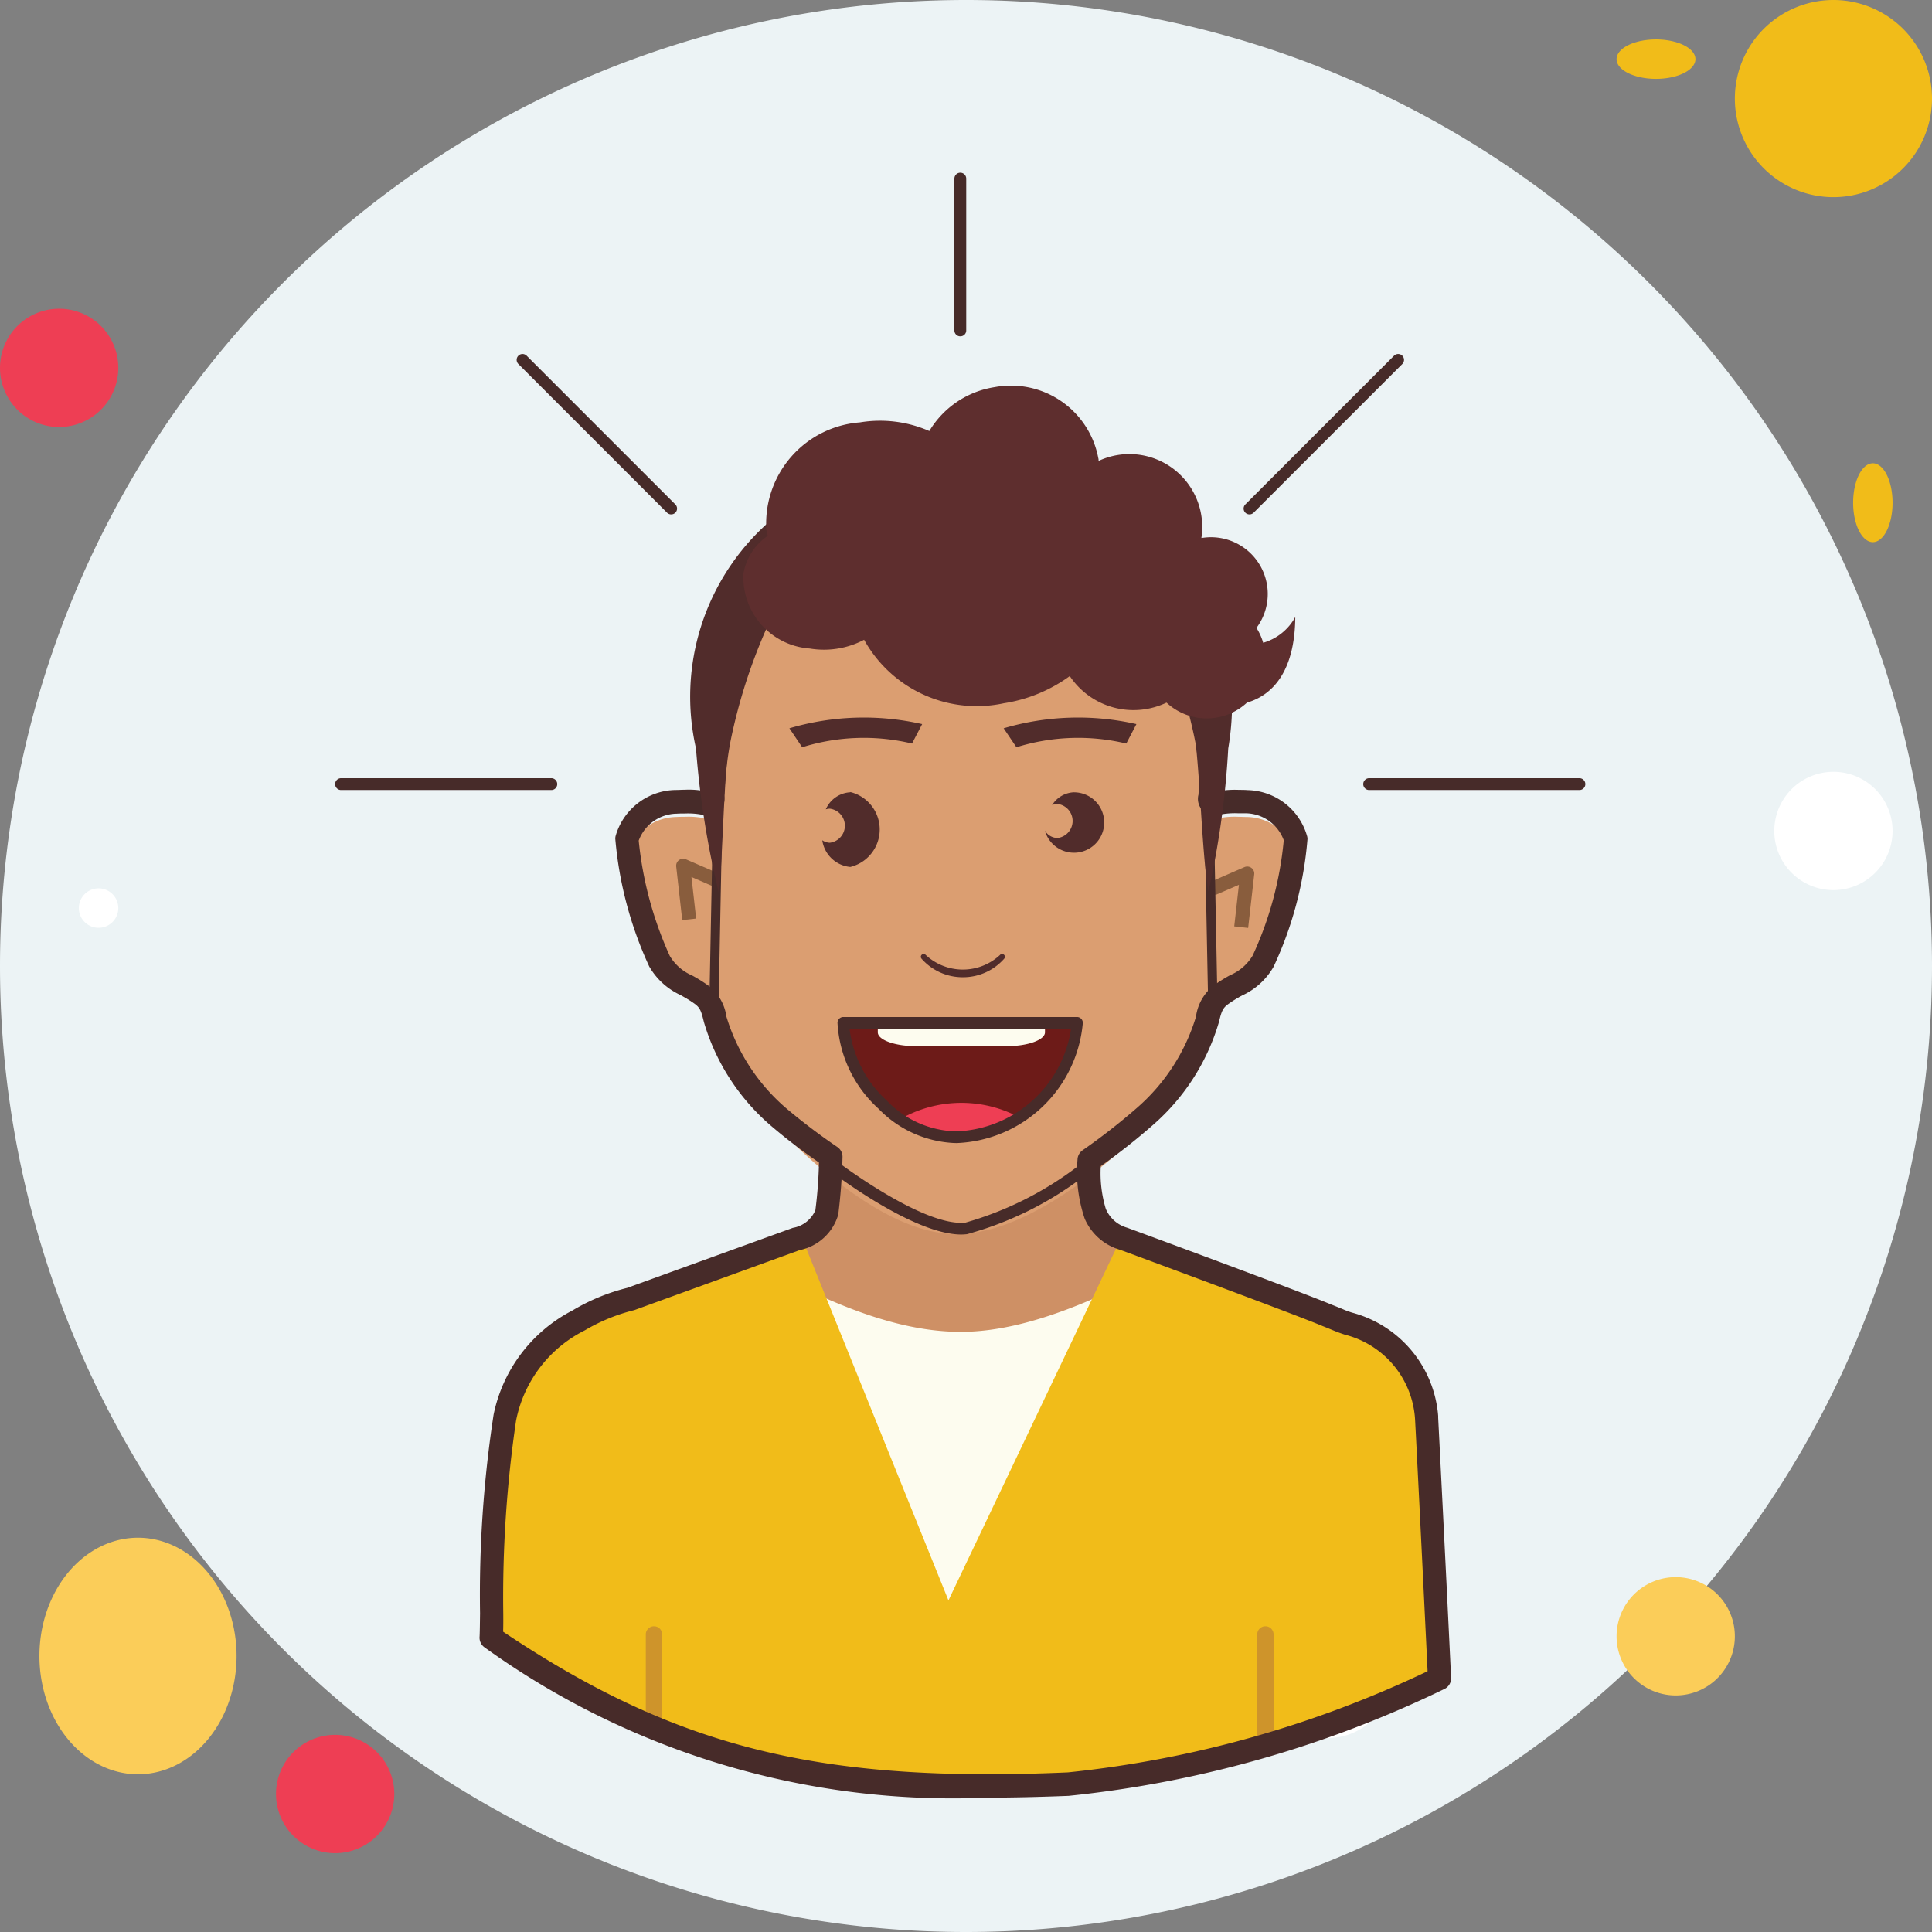 <svg id="vector" xmlns="http://www.w3.org/2000/svg" width="49" height="49" viewBox="0 0 49 49"><rect x="0" y="0" width="49" height="49" fill="#808080" stroke="none"/><path fill="#f1bc19" d="M41,1.5a1,0.5 0,1 0,2 0a1,0.5 0,1 0,-2 0z" id="path_0"/><path fill="#ecf3f5" d="M24.5,24.5m-24.5,0a24.5,24.5 0,1 1,49 0a24.5,24.5 0,1 1,-49 0" id="path_1"/><path fill="#f1bc19" d="M46.5,2.5m-2.5,0a2.5,2.5 0,1 1,5 0a2.5,2.5 0,1 1,-5 0" id="path_2"/><path fill="#ee3e54" d="M1.5,9.33m-1.5,0a1.5,1.5 0,1 1,3 0a1.5,1.5 0,1 1,-3 0" id="path_3"/><path fill="#fbcd59" d="M42.5,41.5m-1.5,0a1.5,1.5 0,1 1,3 0a1.5,1.5 0,1 1,-3 0" id="path_4"/><path fill="#fbcd59" d="M1,42a2.5,3 0,1 0,5 0a2.5,3 0,1 0,-5 0z" id="path_5"/><path fill="#ee3e54" d="M8.5,45.5m-1.5,0a1.5,1.5 0,1 1,3 0a1.5,1.5 0,1 1,-3 0" id="path_6"/><path fill="#fff" d="M33.681,42.472m-1.608,0a1.608,1.608 0,1 1,3.216 0a1.608,1.608 0,1 1,-3.216 0" id="path_7"/><path fill="#fff" d="M2.5,23.031m-0.5,0a0.5,0.5 0,1 1,1 0a0.5,0.5 0,1 1,-1 0" id="path_8"/><path fill="#f1bc19" d="M47,12.75a0.5,1 0,1 0,1 0a0.5,1 0,1 0,-1 0z" id="path_9"/><path fill="#fff" d="M46.5,21.075m-1.5,0a1.5,1.5 0,1 1,3 0a1.5,1.5 0,1 1,-3 0" id="path_10"/><path fill="#ce9065" d="M36.184,35.852a2.655,2.655 0,0 0,-1.98 -2.386c-0.053,-0.016 -0.124,-0.042 -0.2,-0.073s-0.21,-0.088 -0.347,-0.141c-0.74,-0.313 -5.14,-1.936 -5.14,-1.936a1.116,1.116 0,0 1,-0.735 -0.641,5.163 5.163,0 0,1 -0.138,-1.727 28.037,28.037 0,0 1,-2.987 0.844c-1.129,0.11 -3.551,-1.35 -3.551,-1.35s-0.057,1.8 -0.133,2.2a1,1 0,0 1,-0.761 0.671l-4.222,1.531a4.8,4.8 0,0 0,-1.309 0.54,4.489 4.489,0 0,0 -1.874,2.465s-0.278,1.965 -0.267,2.036c-0.026,0.275 -0.053,0.578 -0.081,0.9 4.6,3.115 8.3,3.988 14.637,3.711a28.157,28.157 0,0 0,9.417 -2.683c-0.119,-2.504 -0.329,-3.961 -0.329,-3.961z" id="path_11"/><path fill="#fdfcef" d="M34.204,33.488c-0.053,-0.016 -0.124,-0.042 -0.2,-0.073s-0.21,-0.088 -0.347,-0.141c-0.458,-0.194 -2.314,-0.888 -3.665,-1.39l-0.063,-0.017c-1.491,0.764 -3.613,1.912 -5.561,1.912s-3.9,-1.037 -5.561,-1.912l-0.186,0.049 -2.626,0.952a4.8,4.8 0,0 0,-1.309 0.54,4.489 4.489,0 0,0 -1.874,2.465s-0.278,1.965 -0.267,2.036c-0.026,0.275 -0.053,3.226 -0.081,3.544 4.6,3.115 8.3,3.988 14.637,3.711a28.157,28.157 0,0 0,9.412 -2.676c-0.119,-2.5 -0.328,-6.608 -0.328,-6.608a2.655,2.655 0,0 0,-1.981 -2.392z" id="path_12"/><path fill="#f1bc19" d="M35.805,34.93a1.868,1.868 0,0 0,-1.311 -1.252l-0.859,-0.319 -1.4,-0.538 0.012,-0.02 -1.633,-0.6 -0.411,-0.158v0.005l-1.767,-0.654 -4.381,9.195 -3.786,-9.371 -2.224,0.9 -1.561,0.6 -0.859,0.319a6.113,6.113 0,0 0,-2.525 1.902c-0.785,1.86 -0.64,6.155 -0.736,6.631a30.881,30.881 0,0 0,6.013 3.108,16.994 16.994,0 0,0 4.167,0.641c0.024,0.043 0.049,0.088 0.071,0.124h2.245a20.187,20.187 0,0 0,6.622 -0.79c3.73,-1.052 5.136,-1.938 5.127,-1.98 -0.097,-0.475 -0.191,-5.645 -0.804,-7.743z" id="path_13"/><path fill="#ce942b" d="M16.586,43.98a0.208,0.208 0,0 1,-0.207 -0.207v-2.32a0.207,0.207 0,1 1,0.415 0v2.32a0.207,0.207 0,0 1,-0.208 0.207z" id="path_14"/><path fill="#ce942b" d="M32.093,44.388a0.208,0.208 0,0 1,-0.207 -0.207L31.886,41.453a0.207,0.207 0,1 1,0.415 0v2.727a0.207,0.207 0,0 1,-0.208 0.208z" id="path_15"/><path fill="#db9e71" d="M31.619,20.721c-0.069,0 -0.14,-0.005 -0.213,-0.005 -0.572,-0.028 -0.735,0.2 -0.709,-0.153 0.046,-0.628 -0.041,-3.177 -0.041,-3.306 0,-2.641 -2.757,-4.795 -6.2,-4.914v-0.008h-0.138v0.008c-3.445,0.12 -6.2,2.273 -6.2,4.914 0,0.129 -0.088,2.677 -0.041,3.306 0.026,0.354 -0.137,0.126 -0.709,0.153 -0.073,0 -0.144,0 -0.213,0.005a1.319,1.319 0,0 0,-1.243 0.935,19.783 19.783,0 0,0 0.824,3.064c0.258,0.476 0.661,0.542 1.076,0.85a0.918,0.918 0,0 1,0.337 0.617A5.3,5.3 0,0 0,19.727 28.61c0.349,0.338 2.666,2.808 4.657,2.683 2,-0.075 4.308,-2.345 4.657,-2.683a5.3,5.3 0,0 0,1.585 -2.427,0.914 0.914,0 0,1 0.337,-0.617c0.414,-0.308 0.817,-0.373 1.076,-0.85a19.713,19.713 0,0 0,0.824 -3.064,1.319 1.319,0 0,0 -1.244,-0.931z" id="path_16"/><path fill="#512c2b" d="M24.42,24.785a1.391,1.391 0,0 0,1.05 -0.472,0.071 0.071,0 0,0 -0.008,-0.1 0.071,0.071 0,0 0,-0.1 0.007,1.382 1.382,0 0,1 -1.883,0 0.072,0.072 0,0 0,-0.054 -0.024,0.071 0.071,0 0,0 -0.054,0.117 1.391,1.391 0,0 0,1.049 0.472z" id="path_17"/><path fill="#512c2b" d="M23.131,18.858l0.257,-0.493a6.679,6.679 0,0 0,-3.367 0.106l0.324,0.481a5.251,5.251 0,0 1,2.786 -0.094z" id="path_18"/><path fill="#512c2b" d="M28.565,18.858l0.257,-0.493a6.679,6.679 0,0 0,-3.367 0.106l0.324,0.481a5.251,5.251 0,0 1,2.786 -0.094z" id="path_19"/><path fill="#512c2b" d="M21.566,20.094a0.719,0.719 0,0 0,-0.622 0.433,0.351 0.351,0 0,1 0.1,-0.017 0.435,0.435 0,0 1,0 0.864,0.355 0.355,0 0,1 -0.189,-0.063 0.791,0.791 0,0 0,0.711 0.677,0.978 0.978,0 0,0 0,-1.9z" id="path_20"/><path fill="#512c2b" d="M27.242,20.094a0.684,0.684 0,0 0,-0.558 0.325,0.353 0.353,0 0,1 0.136,-0.029 0.435,0.435 0,0 1,0 0.864,0.377 0.377,0 0,1 -0.319,-0.188 0.766,0.766 0,1 0,0.741 -0.971z" id="path_21"/><path fill="#512c2b" d="M18.557,18.658a13.909,13.909 0,0 1,1.354 -3.68,0.805 0.805,0 0,0 -0.895,-0.288A10,10 0,0 0,17.768 19.695a9.265,9.265 0,0 0,0.418 2.352c0.192,-1.113 0.127,-2.262 0.371,-3.389z" id="path_22"/><path fill="#512c2b" d="M30.283,18.658a13.909,13.909 0,0 0,-1.354 -3.68,0.805 0.805,0 0,1 0.895,-0.288 9.995,9.995 0,0 1,1.247 5.005,9.265 9.265,0 0,1 -0.418,2.352c-0.196,-1.113 -0.127,-2.262 -0.37,-3.389z" id="path_23"/><path fill="#472b29" d="M25.044,45.592A20.327,20.327 0,0 1,12.292 41.783a0.3,0.3 0,0 1,-0.129 -0.271c0.005,-0.064 0.008,-0.281 0.012,-0.6a30.144,30.144 0,0 1,0.344 -5.035,3.839 3.839,0 0,1 2,-2.64 5.1,5.1 0,0 1,1.39 -0.574l4.2,-1.522a0.755,0.755 0,0 0,0.571 -0.449,11.287 11.287,0 0,0 0.091,-1.208 14.344,14.344 0,0 1,-1.252 -0.962,5.515 5.515,0 0,1 -1.666,-2.6c-0.065,-0.265 -0.092,-0.357 -0.226,-0.457a3.174,3.174 0,0 0,-0.362 -0.226,1.764 1.764,0 0,1 -0.8,-0.729 9.661,9.661 0,0 1,-0.86 -3.239,0.318 0.318,0 0,1 0.007,-0.063 1.608,1.608 0,0 1,1.52 -1.172c0.076,0 0.153,-0.006 0.233,-0.006a2.154,2.154 0,0 1,0.406 0.018c-0.021,-0.715 0.021,-2.228 0.04,-2.912 0,-0.171 0.008,-0.284 0.008,-0.308 0,-2.809 2.817,-5.111 6.424,-5.263a0.4,0.4 0,0 1,0.078 -0.011l0.066,0.3 0.011,-0.294a0.36,0.36 0,0 1,0.069 0.006c3.638,0.127 6.488,2.44 6.488,5.265 0,0.025 0,0.138 0.008,0.31 0.02,0.7 0.063,2.258 0.04,2.91a2.386,2.386 0,0 1,0.421 -0.018c0.063,0 0.142,0 0.218,0.006a1.608,1.608 0,0 1,1.512 1.178,0.28 0.28,0 0,1 0.007,0.063 9.439,9.439 0,0 1,-0.86 3.239,1.761 1.761,0 0,1 -0.8,0.729 3.172,3.172 0,0 0,-0.362 0.226c-0.134,0.1 -0.162,0.193 -0.223,0.444a5.52,5.52 0,0 1,-1.669 2.609,15.809 15.809,0 0,1 -1.329,1.048 3.119,3.119 0,0 0,0.127 1.082,0.834 0.834,0 0,0 0.539,0.48c0.21,0.075 4.444,1.638 5.182,1.95 0.133,0.052 0.254,0.1 0.349,0.142 0.062,0.024 0.127,0.047 0.175,0.062a2.949,2.949 0,0 1,2.185 2.614,0.3 0.3,0 0,1 0,0.04s0.21,4.1 0.328,6.609a0.3,0.3 0,0 1,-0.162 0.279,28.478 28.478,0 0,1 -9.538,2.714c-0.715,0.028 -1.402,0.045 -2.059,0.045zM12.761,41.384c4.391,2.942 8.03,3.844 14.322,3.568a27.777,27.777 0,0 0,9.124 -2.566c-0.115,-2.409 -0.3,-6.088 -0.318,-6.394a2.361,2.361 0,0 0,-1.771 -2.139c-0.059,-0.018 -0.138,-0.046 -0.226,-0.08s-0.214,-0.089 -0.348,-0.141c-0.734,-0.31 -5.091,-1.918 -5.135,-1.934a1.4,1.4 0,0 1,-0.9 -0.793,3.712 3.712,0 0,1 -0.181,-1.493 0.3,0.3 0,0 1,0.124 -0.235,16.058 16.058,0 0,0 1.38,-1.076 4.972,4.972 0,0 0,1.5 -2.312,1.209 1.209,0 0,1 0.446,-0.791 3.662,3.662 0,0 1,0.426 -0.268,1.219 1.219,0 0,0 0.566,-0.494 8.9,8.9 0,0 0,0.789 -2.926,1.042 1.042,0 0,0 -0.965,-0.683h-0.193a1.977,1.977 0,0 0,-0.429 0.028,0.426 0.426,0 0,1 -0.576,-0.5c0.036,-0.5 -0.015,-2.312 -0.034,-3 0,-0.181 -0.008,-0.3 -0.008,-0.327 0,-2.5 -2.6,-4.557 -5.917,-4.673a0.227,0.227 0,0 1,-0.044 0h-0.022a0.292,0.292 0,0 1,-0.051 0.007c-3.318,0.116 -5.917,2.169 -5.917,4.673 0,0.025 0,0.145 -0.008,0.325 -0.019,0.683 -0.07,2.5 -0.034,3a0.426,0.426 0,0 1,-0.575 0.5,1.858 1.858,0 0,0 -0.414,-0.028c-0.081,0 -0.145,0 -0.208,0.005a1.042,1.042 0,0 0,-0.965 0.683,9.289 9.289,0 0,0 0.789,2.926 1.219,1.219 0,0 0,0.566 0.494,3.855 3.855,0 0,1 0.427,0.268 1.194,1.194 0,0 1,0.443 0.777,4.969 4.969,0 0,0 1.508,2.316 15.587,15.587 0,0 0,1.31 0.993,0.3 0.3,0 0,1 0.126,0.257 14.366,14.366 0,0 1,-0.108 1.455,1.288 1.288,0 0,1 -0.979,0.9l-4.194,1.522a4.621,4.621 0,0 0,-1.255 0.513,3.264 3.264,0 0,0 -1.744,2.291 30.772,30.772 0,0 0,-0.324 4.889c0.002,0.193 0,0.35 -0.003,0.463z" id="path_24"/><path fill="#895d3d" d="M31.656,23.535l-0.353,-0.04 0.119,-1.054 -0.6,0.26 -0.141,-0.327 0.881,-0.382a0.18,0.18 0,0 1,0.177 0.02,0.176 0.176,0 0,1 0.071,0.163z" id="path_25"/><path fill="#895d3d" d="M17.303,23.336l-0.153,-1.359a0.179,0.179 0,0 1,0.071 -0.163,0.176 0.176,0 0,1 0.176,-0.02l0.881,0.382 -0.141,0.327 -0.6,-0.26 0.119,1.054z" id="path_26"/><path fill="#472b29" d="M18.099,25.955a0.119,0.119 0,0 1,-0.116 -0.121l0.1,-5.124a0.118,0.118 0,0 1,0.119 -0.116,0.119 0.119,0 0,1 0.116,0.121l-0.1,5.124a0.118,0.118 0,0 1,-0.119 0.116z" id="path_27"/><path fill="#472b29" d="M30.768,25.955a0.119,0.119 0,0 1,-0.119 -0.116l-0.1,-5.124a0.119,0.119 0,0 1,0.116 -0.121,0.123 0.123,0 0,1 0.121,0.116l0.1,5.124a0.119,0.119 0,0 1,-0.116 0.121z" id="path_28"/><path fill="#512c2b" d="M31.151,18.983a6.973,6.973 0,0 0,-1.167 -5.17,9.022 9.022,0 0,0 -5.645,-1.919 9.145,9.145 0,0 0,-4.861 1.366,5.914 5.914,0 0,0 -1.826,5.723 22.794,22.794 0,0 0,0.584 3.68c0.113,-1.157 0.126,-3.6 0.368,-4.68a13.213,13.213 0,0 1,0.747 -2.318c1.62,-1.725 8.35,-1.647 10.1,0a13.214,13.214 0,0 1,0.747 2.318c0.242,1.083 0.257,3.551 0.451,4.626a22.163,22.163 0,0 0,0.502 -3.626z" id="path_29"/><path fill="#5e2e2e" d="M32.851,15.648a1.354,1.354 0,0 1,-0.814 0.654,1.461 1.461,0 0,0 -0.17,-0.377 1.439,1.439 0,0 0,-1.38 -2.282h-0.017a1.847,1.847 0,0 0,-2.607 -1.953c0,-0.024 0,-0.047 -0.008,-0.072a2.253,2.253 0,0 0,-2.624 -1.8,2.349 2.349,0 0,0 -1.661,1.114 3.119,3.119 0,0 0,-1.761 -0.219,2.571 2.571,0 0,0 -2.373,2.714c0.009,0.056 0.023,0.109 0.036,0.163a1.455,1.455 0,0 0,-0.616 0.958,1.811 1.811,0 0,0 1.682,1.9 2.181,2.181 0,0 0,1.378 -0.222,3.266 3.266,0 0,0 3.545,1.61 3.84,3.84 0,0 0,1.671 -0.689,1.945 1.945,0 0,0 2.454,0.673 1.5,1.5 0,0 0,2.04 0c0.635,-0.183 1.216,-0.775 1.225,-2.172z" id="path_30"/><path fill="#472b29" d="M24.377,31.31c-1.208,0 -3.236,-1.548 -3.326,-1.617a0.148,0.148 0,1 1,0.181 -0.235c0.022,0.017 2.2,1.67 3.258,1.549a8.57,8.57 0,0 0,2.839 -1.422,0.148 0.148,0 1,1 0.176,0.238 8.635,8.635 0,0 1,-2.979 1.478,1.353 1.353,0 0,1 -0.149,0.009z" id="path_31"/><path fill="#472b29" d="M13.982,20.037L8.65,20.037a0.148,0.148 0,1 1,0 -0.3h5.333a0.148,0.148 0,1 1,0 0.3z" id="path_32"/><path fill="#472b29" d="M40.057,20.037L34.725,20.037a0.148,0.148 0,1 1,0 -0.3h5.333a0.148,0.148 0,1 1,0 0.3z" id="path_33"/><path fill="#472b29" d="M24.354,8.53a0.148,0.148 0,0 1,-0.148 -0.148L24.206,4.53a0.148,0.148 0,1 1,0.3 0v3.85a0.148,0.148 0,0 1,-0.152 0.15z" id="path_34"/><path fill="#472b29" d="M31.685,13.046a0.148,0.148 0,0 1,-0.1 -0.253l3.771,-3.771a0.148,0.148 0,0 1,0.21 0.21l-3.771,3.771a0.148,0.148 0,0 1,-0.11 0.043z" id="path_35"/><path fill="#472b29" d="M17.018,13.046a0.148,0.148 0,0 1,-0.1 -0.043l-3.771,-3.771a0.148,0.148 0,0 1,0.21 -0.21l3.771,3.771a0.148,0.148 0,0 1,-0.1 0.253z" id="path_36"/><path fill="#6d1b18" d="M21.389,25.939h5.926a3.181,3.181 0,0 1,-3.057 2.9A3.138,3.138 0,0 1,21.389 25.939z" id="path_37"/><path fill="#ee3e54" d="M25.989,28.417a3.115,3.115 0,0 0,-3.213 0,4.607 4.607,0 0,0 3.213,0z" id="path_38"/><path fill="#fdfcef" d="M22.27,25.939a0.148,0.148 0,0 0,-0.007 0.023v0.22c0,0.193 0.434,0.35 0.965,0.35h2.31c0.531,0 0.965,-0.158 0.965,-0.35v-0.22a0.112,0.112 0,0 0,-0.006 -0.023z" id="path_39"/><path fill="#472b29" d="M24.191,28.989a2.849,2.849 0,0 1,-1.91 -0.87,3.171 3.171,0 0,1 -1.04,-2.178 0.148,0.148 0,0 1,0.148 -0.148h5.926a0.148,0.148 0,0 1,0.148 0.148,3.343 3.343,0 0,1 -3.2,3.05zM21.546,26.089a2.956,2.956 0,0 0,0.94 1.819,2.51 2.51,0 0,0 1.77,0.786 3.057,3.057 0,0 0,2.909 -2.605h-5.622z" id="path_40"/></svg>